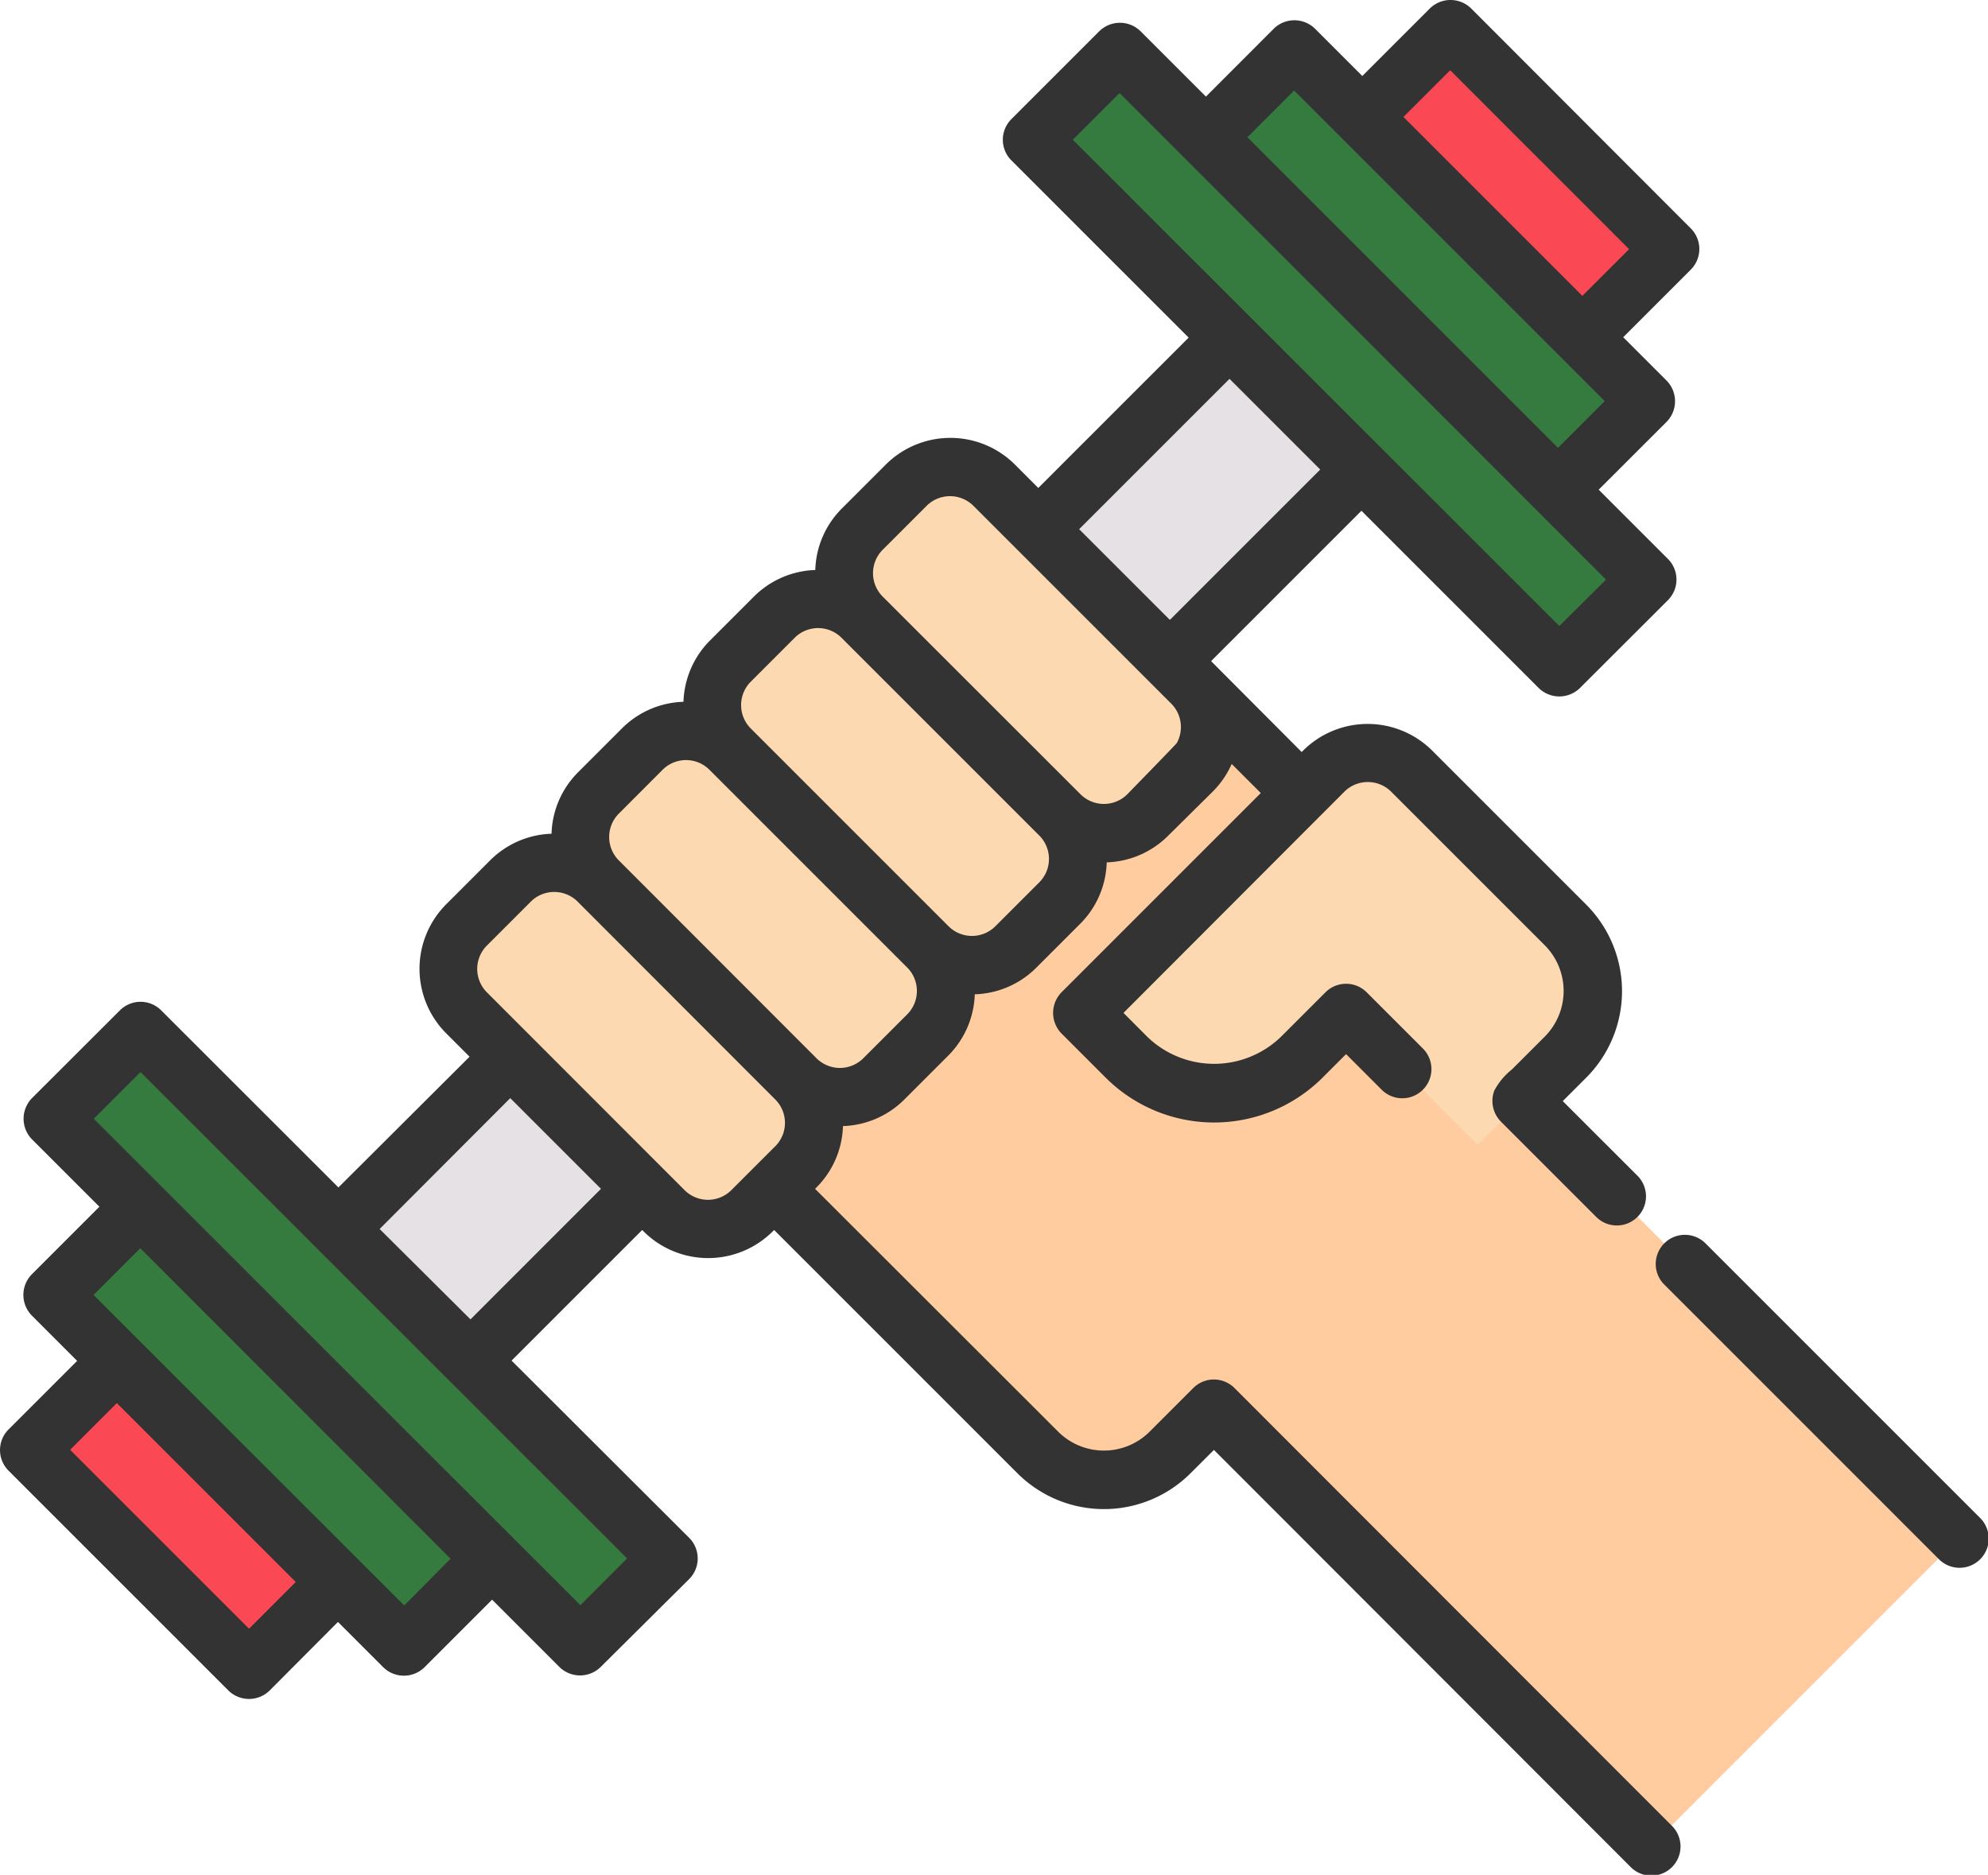 <svg xmlns="http://www.w3.org/2000/svg" width="30" height="28.294" viewBox="0 0 30 28.294"><g transform="translate(0 -14.553)"><rect width="20.894" height="2.815" transform="translate(21.208 20.976) rotate(135)" fill="#e5e1e5"/><rect width="1.877" height="11.262" transform="translate(24.858 23.298) rotate(135)" fill="#357b40"/><rect width="1.877" height="7.508" transform="translate(24.896 20.665) rotate(135)" fill="#357b40"/><g transform="translate(0.794 15.016)"><rect width="1.877" height="4.692" transform="translate(24.384 3.318) rotate(135)" fill="#fa4954"/><rect width="1.877" height="11.262" transform="translate(0 16.421) rotate(-45)" fill="#357b40"/></g><rect width="1.877" height="7.508" transform="translate(0.761 34.124) rotate(-45)" fill="#357b40"/><rect width="1.877" height="4.692" transform="translate(0.44 36.436) rotate(-45)" fill="#fa4954"/><path d="M201.255,198.058l-6.6-6.6.664-.664-5.972-5.972-6.968,6.968,4.977,4.977a1.408,1.408,0,0,0,1.991,0l.664-.664,6.6,6.6Z" transform="translate(-171.694 -160.294)" fill="#ffcca0"/><path d="M278.648,212.371l.664.664a1.877,1.877,0,0,0,2.654,0l.664-.664,1.991,1.991,1.327-1.327a1.408,1.408,0,0,0,0-1.991l-1-1-1.327-1.327a.938.938,0,0,0-1.327,0Z" transform="translate(-262.321 -182.532)" fill="#fcd9b1"/><path d="M222.58,139.417l-.664.664a.938.938,0,0,1-1.327,0l-2.986-2.986a.938.938,0,0,1,0-1.327l.664-.664a.938.938,0,0,1,1.327,0l2.986,2.986A.938.938,0,0,1,222.58,139.417Z" transform="translate(-204.594 -113.228)" fill="#fcd9b1"/><path d="M188.6,173.394l-.664.664a.938.938,0,0,1-1.327,0l-2.986-2.986a.938.938,0,0,1,0-1.327l.664-.664a.938.938,0,0,1,1.327,0l2.986,2.986A.938.938,0,0,1,188.6,173.394Z" transform="translate(-172.608 -145.214)" fill="#fcd9b1"/><path d="M154.626,207.371l-.664.664a.938.938,0,0,1-1.327,0l-2.986-2.986a.938.938,0,0,1,0-1.327l.664-.664a.938.938,0,0,1,1.327,0l2.986,2.986A.938.938,0,0,1,154.626,207.371Z" transform="translate(-140.621 -177.2)" fill="#fcd9b1"/><path d="M120.649,241.349l-.664.664a.938.938,0,0,1-1.327,0l-2.986-2.986a.938.938,0,0,1,0-1.327l.664-.664a.938.938,0,0,1,1.327,0l2.986,2.986A.938.938,0,0,1,120.649,241.349Z" transform="translate(-108.635 -209.187)" fill="#fcd9b1"/><path d="M18.629,35.5a.44.44,0,0,0-.622,0l-.664.664a.977.977,0,0,1-1.369,0L12.3,32.494l.021-.021a1.368,1.368,0,0,0,.4-.926,1.372,1.372,0,0,0,.925-.4l.664-.664h0a1.372,1.372,0,0,0,.4-.925,1.368,1.368,0,0,0,.927-.4l.664-.664a1.368,1.368,0,0,0,.4-.927,1.372,1.372,0,0,0,.925-.4L18.3,26.5a1.378,1.378,0,0,0,.287-.418l.439.439-3.007,3.007a.444.444,0,0,0,0,.622l.664.664a2.317,2.317,0,0,0,3.277,0l.353-.353.546.546a.44.44,0,0,0,.622-.622l-.857-.857a.44.44,0,0,0-.622,0l-.664.664a1.45,1.45,0,0,1-2.032,0l-.352-.353L20.288,26.5a.5.5,0,0,1,.705,0l2.323,2.323a.977.977,0,0,1,0,1.369l-.5.5a1.016,1.016,0,0,0-.266.319.444.444,0,0,0,.1.469l1.429,1.429a.44.44,0,1,0,.622-.622l-1.118-1.117.353-.353a1.848,1.848,0,0,0,0-2.613l-2.323-2.323a1.38,1.38,0,0,0-1.949,0l-.021.021L18.276,24.53l2.269-2.269,2.675,2.675a.444.444,0,0,0,.622,0L25.17,23.61a.44.44,0,0,0,0-.622l-1.045-1.045,1.025-1.024a.444.444,0,0,0,0-.622l-.655-.655,1.02-1.02a.44.44,0,0,0,0-.622L22.2,14.68a.444.444,0,0,0-.622,0l-1.02,1.02-.714-.714a.444.444,0,0,0-.622,0l-1.024,1.025-.987-.987a.444.444,0,0,0-.622,0l-1.327,1.327a.44.44,0,0,0,0,.622l2.675,2.675-2.269,2.269-.352-.353a1.38,1.38,0,0,0-1.949,0l-.664.664a1.369,1.369,0,0,0-.4.927,1.372,1.372,0,0,0-.925.4l-.664.664a1.372,1.372,0,0,0-.4.925,1.369,1.369,0,0,0-.927.4l-.664.664a1.368,1.368,0,0,0-.4.927,1.372,1.372,0,0,0-.925.4l-.664.664a1.379,1.379,0,0,0,0,1.949l.352.352L5.107,32.473,2.432,29.8a.44.44,0,0,0-.622,0L.483,31.125a.444.444,0,0,0,0,.622L1.5,32.764l-1.02,1.02a.444.444,0,0,0,0,.622l.684.684L.129,36.125a.44.44,0,0,0,0,.622l3.318,3.318a.444.444,0,0,0,.622,0L5.1,39.03l.684.684a.444.444,0,0,0,.622,0l1.02-1.02,1.016,1.016a.444.444,0,0,0,.622,0L10.4,38.383a.44.44,0,0,0,0-.622L7.72,35.086l1.971-1.971.021.021a1.38,1.38,0,0,0,1.949,0l.021-.021,3.671,3.671a1.848,1.848,0,0,0,2.613,0l.353-.352L24.6,42.721a.44.44,0,1,0,.622-.622Zm3.255-19.887,2.7,2.7-.705.705-2.7-2.7Zm-2.355.306,4.687,4.687-.705.705-4.687-4.687ZM3.758,39.132l-2.7-2.7.705-.705,2.7,2.7ZM16.19,16.662l.705-.705L24.236,23.3,23.531,24Zm2.364,3.608,1.369,1.369-2.269,2.269-1.369-1.369ZM13.32,22.85l.664-.664a.5.5,0,0,1,.705,0l2.986,2.986a.5.5,0,0,1,.084.593c-.012.021-.748.775-.748.775a.5.5,0,0,1-.705,0L13.32,23.556A.5.5,0,0,1,13.32,22.85Zm-1.991,1.991.664-.664a.5.5,0,0,1,.705,0l2.986,2.986a.5.5,0,0,1,0,.705l-.664.664a.5.5,0,0,1-.705,0l-2.986-2.986A.5.5,0,0,1,11.329,24.841ZM9.338,26.832,10,26.169a.5.5,0,0,1,.705,0l2.986,2.986a.5.5,0,0,1,0,.705l-.664.664a.5.5,0,0,1-.705,0L9.338,27.537A.5.5,0,0,1,9.338,26.832ZM6.1,38.781,1.412,34.095l.705-.705L6.8,38.076Zm3.363-.709-.705.705L5.942,35.962,1.416,31.436l.705-.705ZM7.1,34.464,5.729,33.1,7.7,31.125l1.369,1.369Zm4.6-2.614-.664.664a.5.5,0,0,1-.705,0L7.347,29.528a.5.5,0,0,1,0-.705l.664-.664a.5.5,0,0,1,.705,0L11.7,31.146A.5.5,0,0,1,11.7,31.851Z" transform="translate(0)" fill="#333"/><path d="M431.168,336.72l-4.145-4.145a.44.44,0,0,0-.622.622l4.145,4.145a.44.44,0,1,0,.622-.622Z" transform="translate(-401.295 -299.267)" fill="#333"/></g></svg>